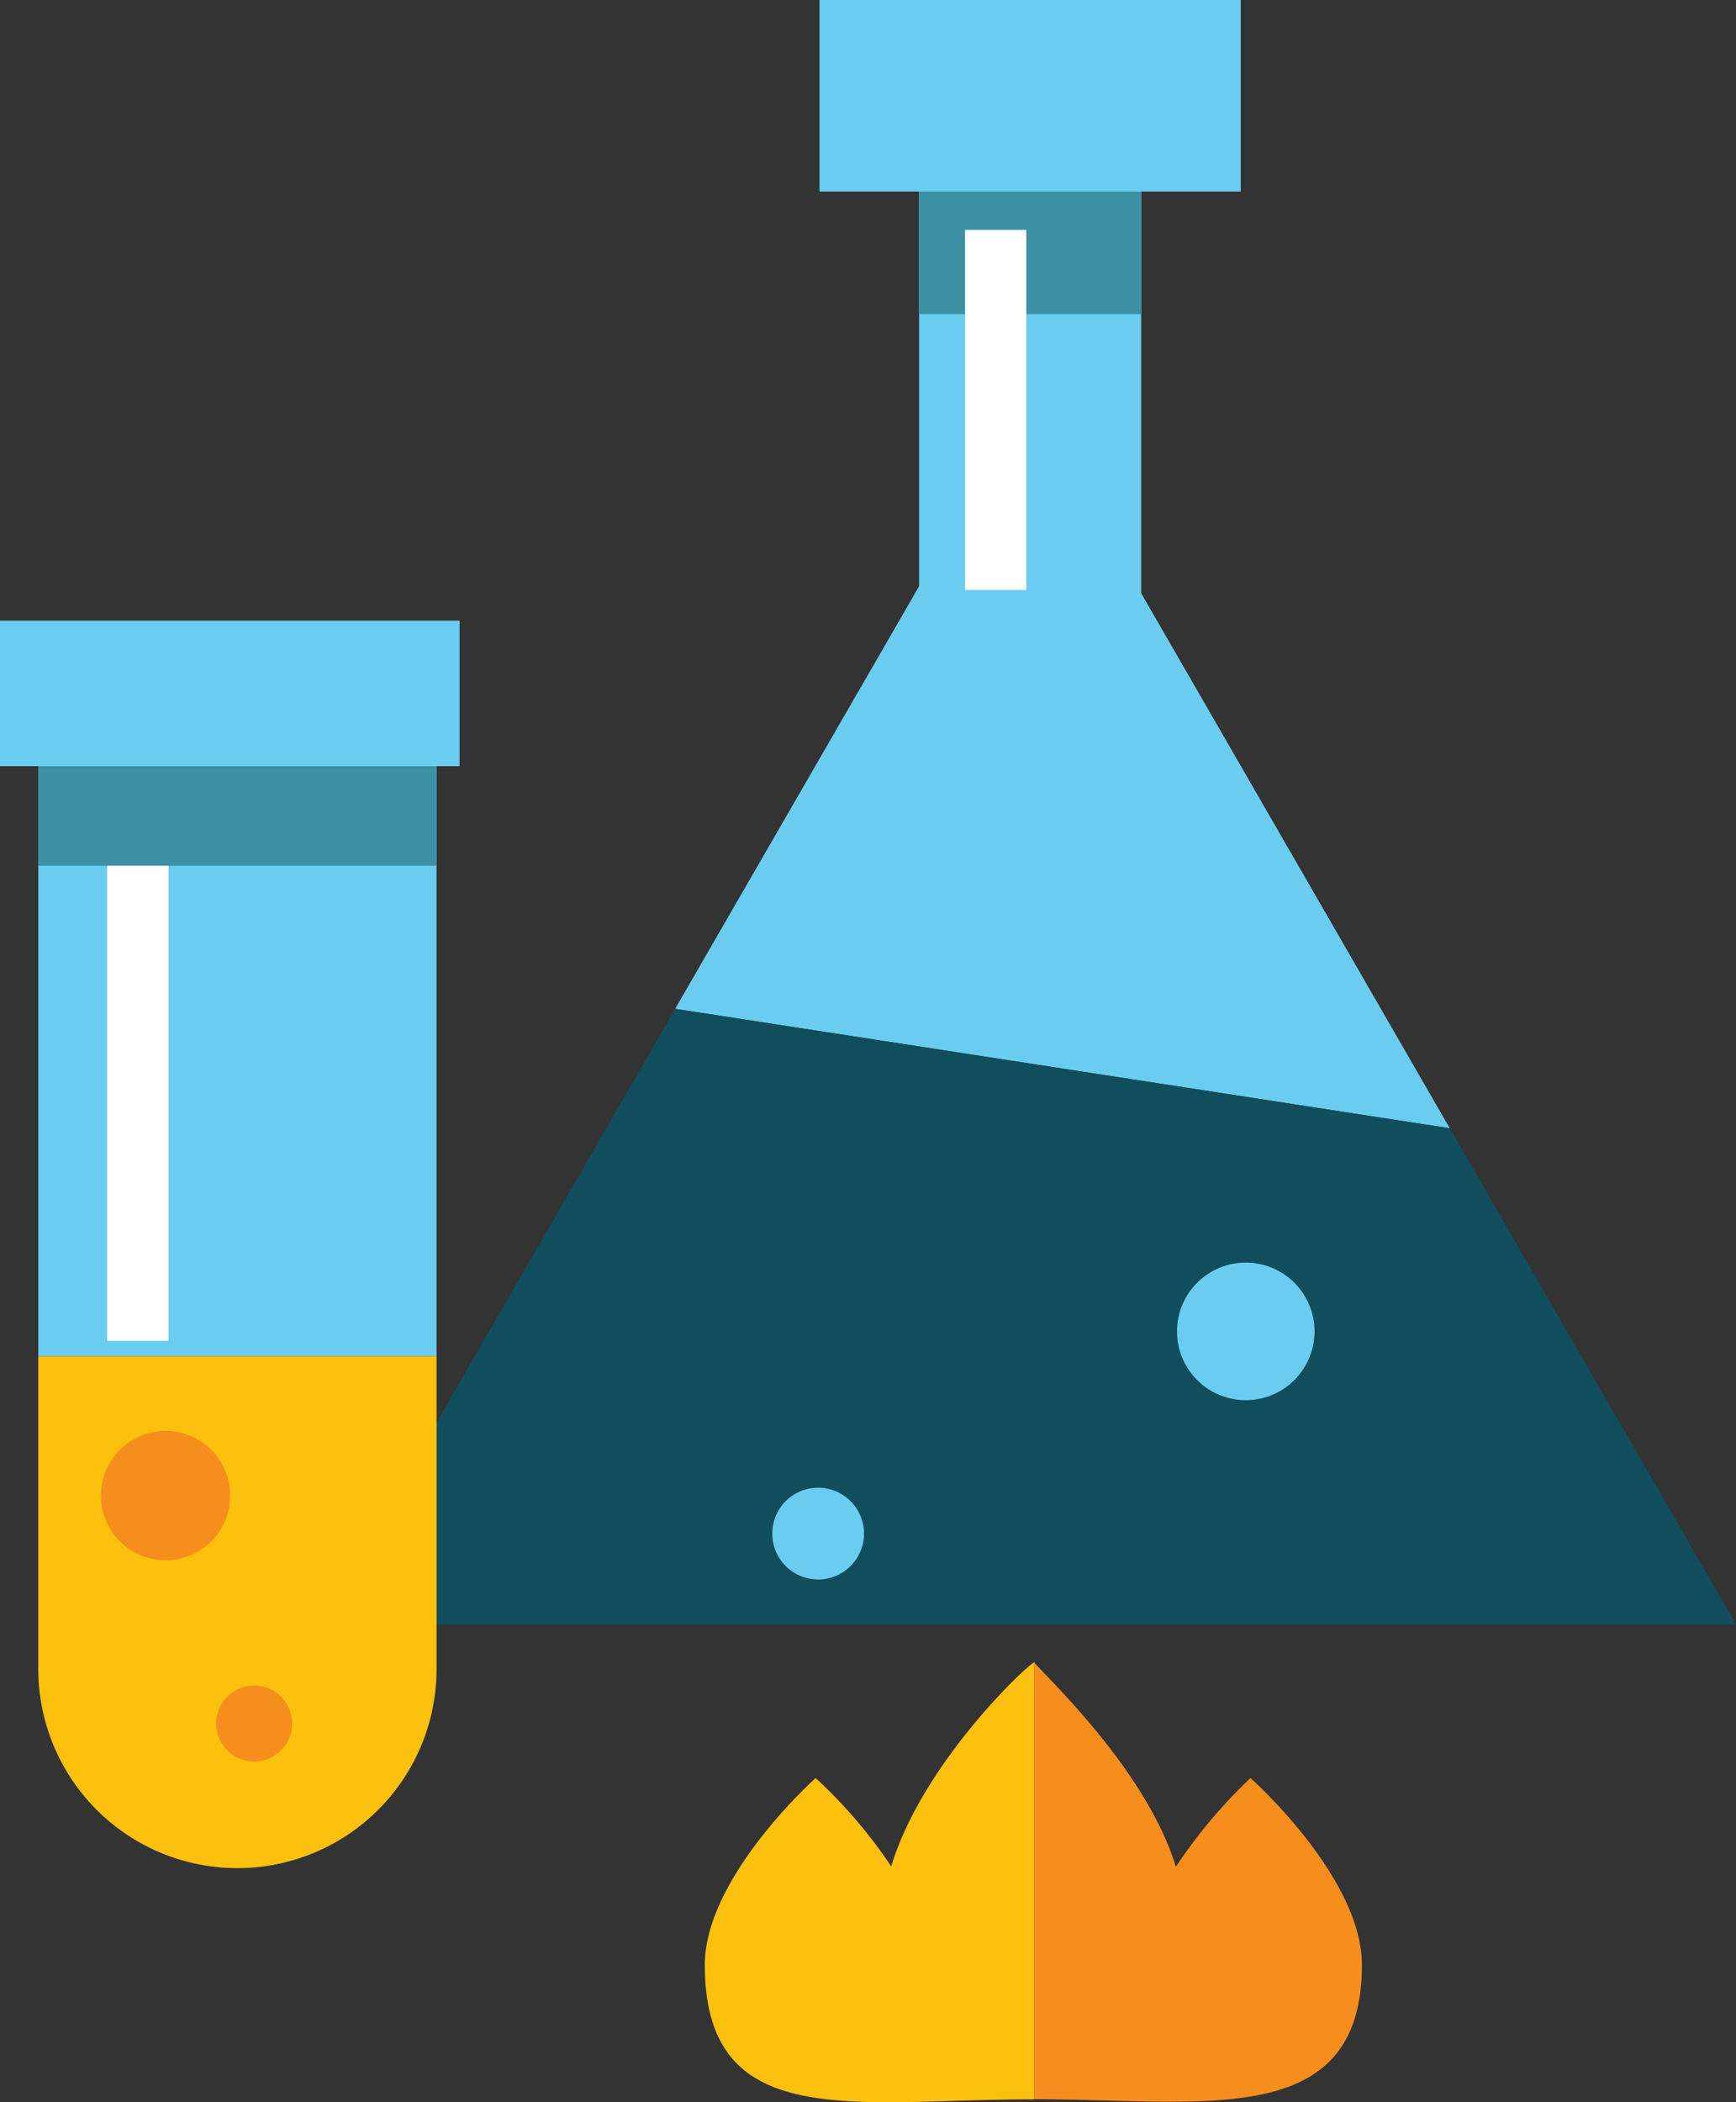 <svg xmlns="http://www.w3.org/2000/svg" width="574.13" height="694.999" viewBox="0 0 574.13 694.999">
  <rect x="0" y="0" width="574.13" height="694.999" fill="#333333" stroke="none"/>
  <g id="Group_134" data-name="Group 134" transform="translate(-10523.044 16462)">
    <path id="Path_666" data-name="Path 666" d="M2053.47,4717.34v.31h.06S2053.47,4717.31,2053.47,4717.34Z" transform="translate(8811.004 -20630)" fill="#fcc10f"/>
    <path id="Path_667" data-name="Path 667" d="M2054,4862V4717.65c-2.54,1-37,33.51-47.22,67.4a160.974,160.974,0,0,0-25-29.22s-36.64,32.73-36.64,61.77c0,55.8,49.64,44.45,108.33,44.45h.16C2053.58,4862.05,2054,4862,2054,4862Z" transform="translate(8811.004 -20630)" fill="#fcc10f"/>
    <path id="Path_668" data-name="Path 668" d="M2125.6,4755.83a167.447,167.447,0,0,0-24.68,29.35c-10.25-33.82-46.92-66.4-46.92-67.84V4862c55.72,0,108.45,10.69,108.45-44.41C2162.45,4788.51,2125.6,4755.83,2125.6,4755.83Z" transform="translate(8811.004 -20630)" fill="#f68e1e"/>
    <rect id="Rectangle_35" data-name="Rectangle 35" width="139.32" height="63.33" transform="translate(10794.074 -16462)" fill="#6acdf0"/>
    <rect id="Rectangle_36" data-name="Rectangle 36" width="73.46" height="233.04" transform="translate(10827.004 -16431.6)" fill="#6acdf0"/>
    <path id="Path_669" data-name="Path 669" d="M1726.52,4130.02l-256.2-39.49,116.75-202.18Z" transform="translate(9276.004 -20219)" fill="#6acdf0"/>
    <path id="Path_670" data-name="Path 670" d="M1821.17,4294H1352.88l117.44-203.49,256.2,39.5Z" transform="translate(9276.004 -20219)" fill="#104d5d"/>
    <path id="Path_671" data-name="Path 671" d="M2146.78,4608.19a22.74,22.74,0,1,1-6.657-16.1,22.76,22.76,0,0,1,6.657,16.1Z" transform="translate(8811.004 -20630)" fill="#6acdf0"/>
    <path id="Path_672" data-name="Path 672" d="M1997.79,4675a15.17,15.17,0,1,1-15.163-15.16A15.169,15.169,0,0,1,1997.79,4675Z" transform="translate(8811.004 -20630)" fill="#6acdf0"/>
    <rect id="Rectangle_37" data-name="Rectangle 37" width="131.72" height="195.04" transform="translate(10535.704 -16208.7)" fill="#6acdf0"/>
    <rect id="Rectangle_38" data-name="Rectangle 38" width="131.72" height="40.53" transform="translate(10535.704 -16216.3)" fill="#3c91a4"/>
    <rect id="Rectangle_39" data-name="Rectangle 39" width="73.46" height="40.53" transform="translate(10827.004 -16398.67)" fill="#3c91a4"/>
    <path id="Path_673" data-name="Path 673" d="M1856.42,4616.35H1724.7v103.4a65.86,65.86,0,0,0,131.72,0Z" transform="translate(8811.004 -20630)" fill="#fcc10f"/>
    <path id="Path_674" data-name="Path 674" d="M1788.18,4662.45a21.38,21.38,0,1,1-21.37-21.38A21.38,21.38,0,0,1,1788.18,4662.45Z" transform="translate(8811.004 -20630)" fill="#f68e1e"/>
    <path id="Path_675" data-name="Path 675" d="M1808.65,4737.8a12.56,12.56,0,1,1-12.55-12.561,12.56,12.56,0,0,1,12.55,12.561Z" transform="translate(8811.004 -20630)" fill="#f68e1e"/>
    <rect id="Rectangle_40" data-name="Rectangle 40" width="151.98" height="48.13" transform="translate(10523.044 -16256.82)" fill="#6acdf0"/>
    <rect id="Rectangle_41" data-name="Rectangle 41" width="20.26" height="157.05" transform="translate(10558.504 -16175.77)" fill="#fff"/>
    <rect id="Rectangle_42" data-name="Rectangle 42" width="20.26" height="119.05" transform="translate(10842.204 -16386.01)" fill="#fff"/>
  </g>
</svg>
